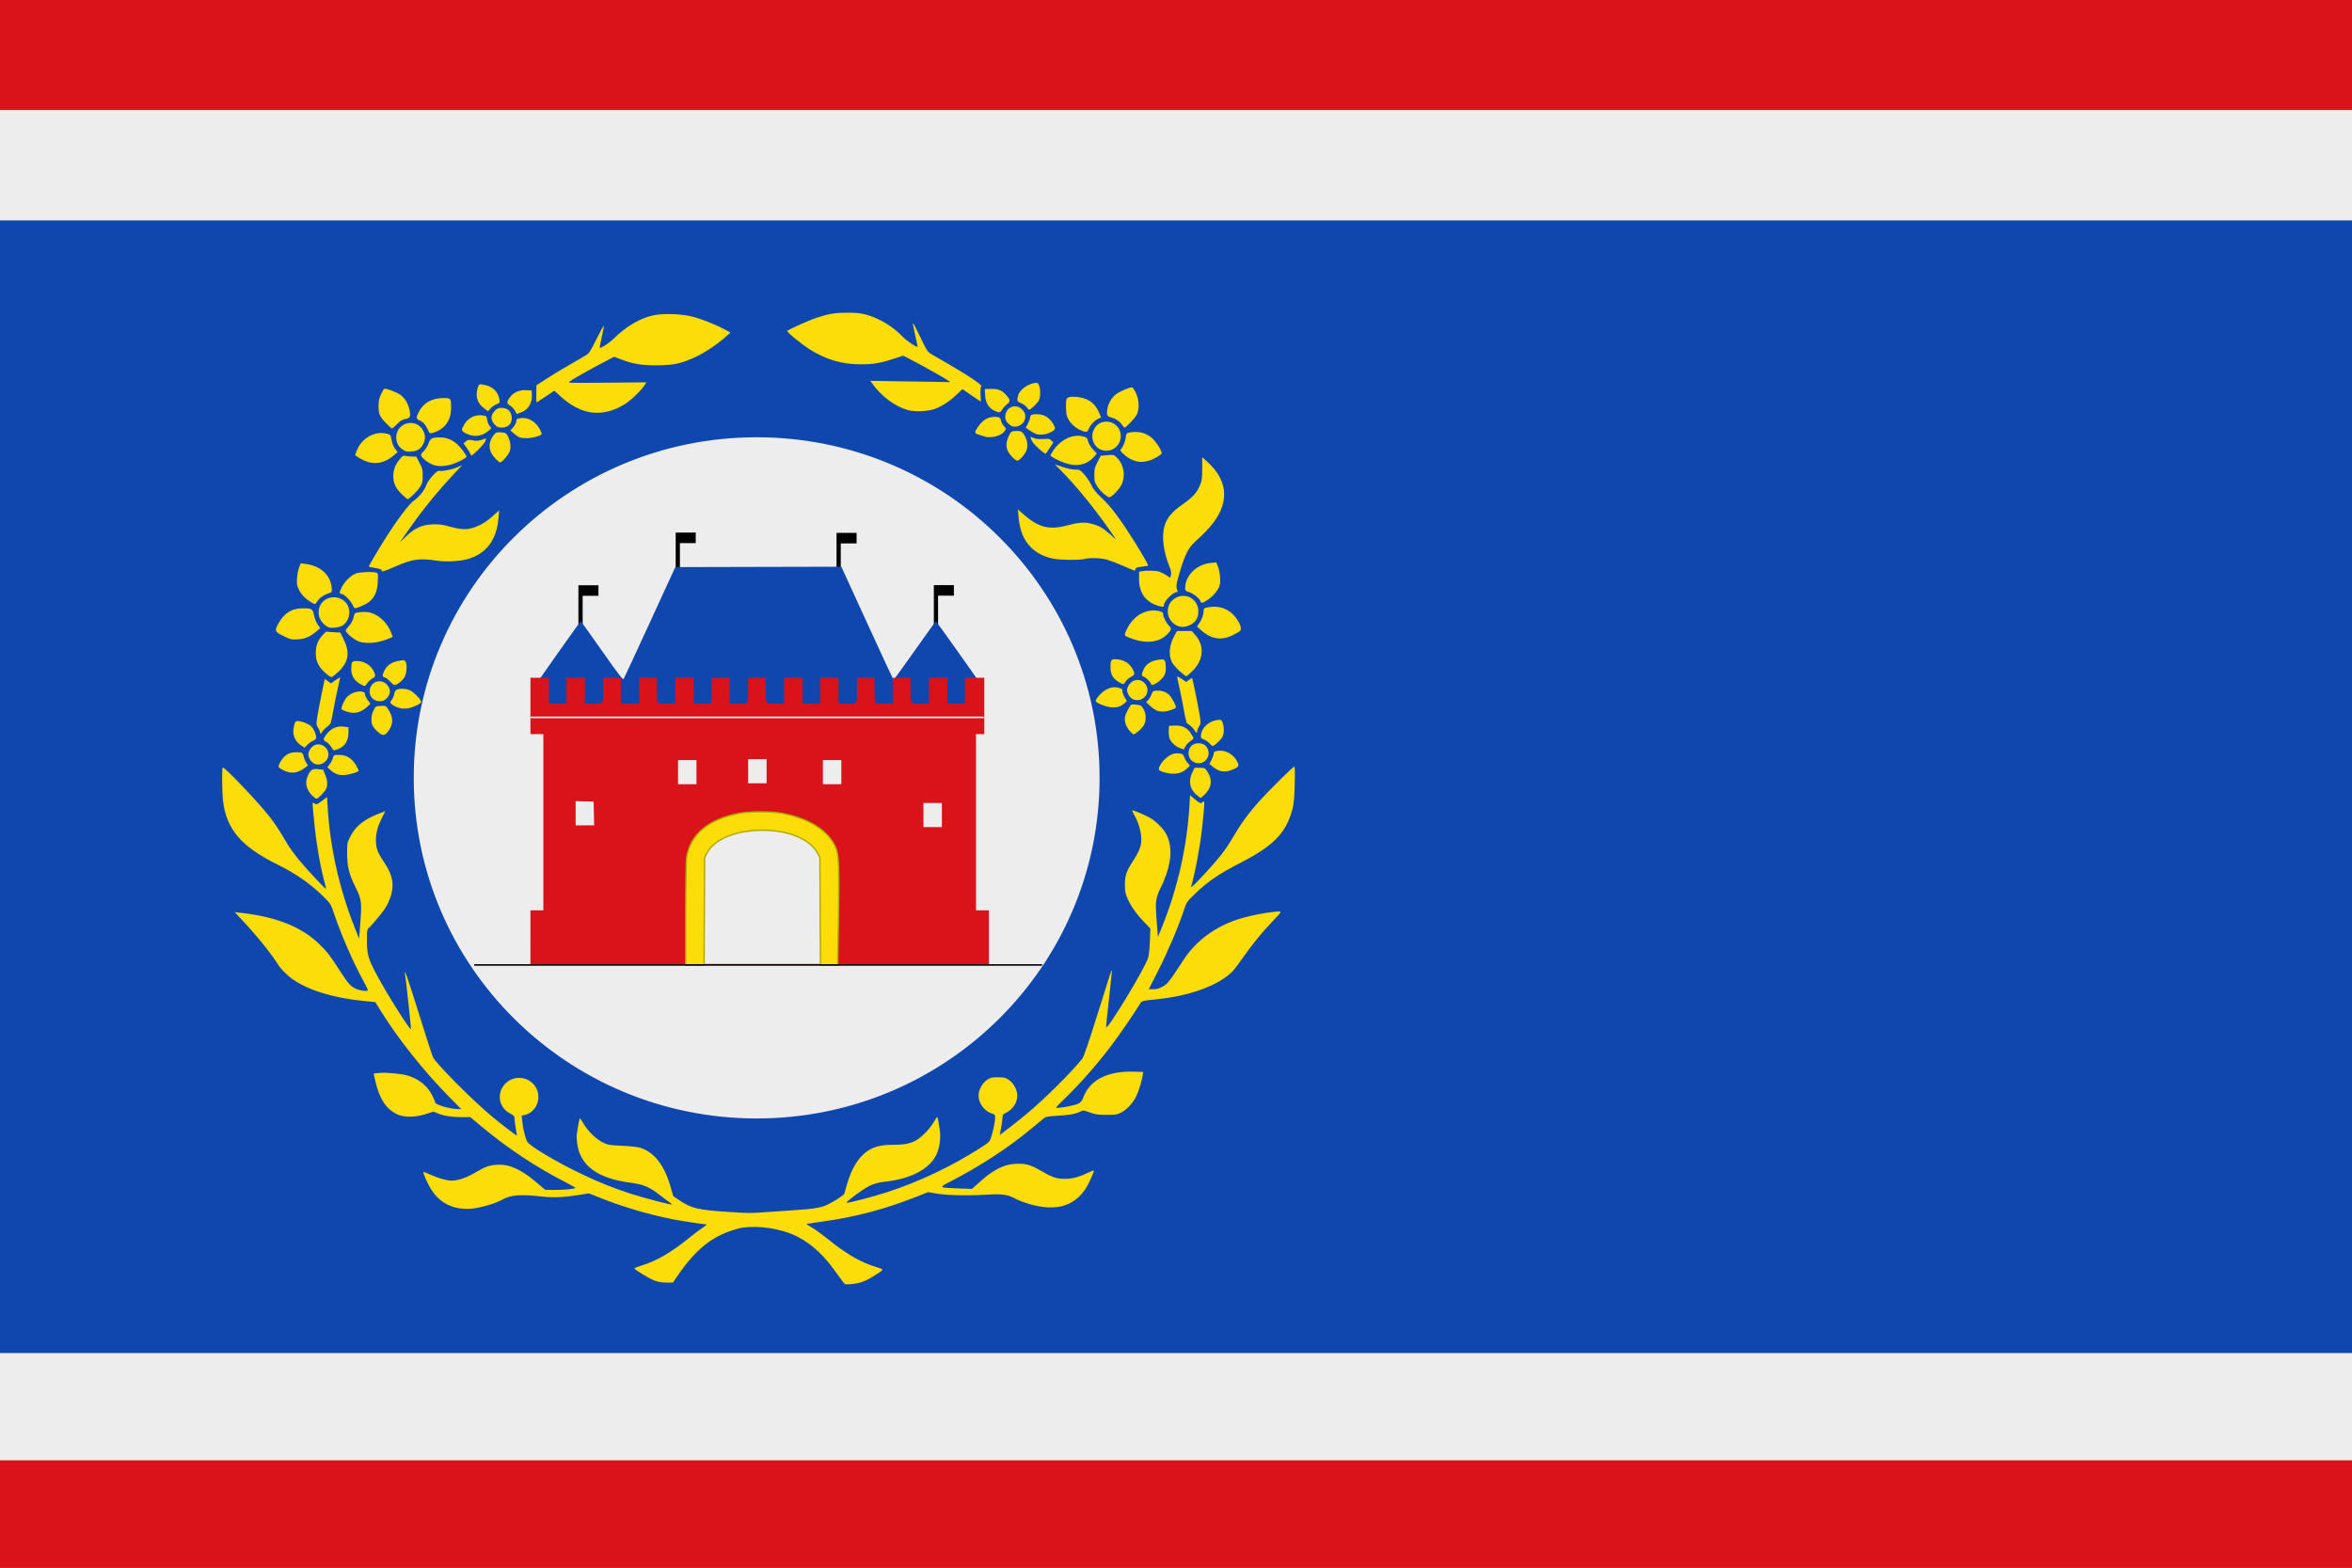 <svg width="600" height="400" viewBox="0 0 600 400" fill="none" xmlns="http://www.w3.org/2000/svg" xmlns:cgf="https://coding.garden/flags"><rect x="0" y="0" width="600" height="400" fill="#333333" stroke="none"/><g clip-path="url(#clip0_1_2677)">
<path d="M600 0H0V400H600V0Z" fill="#DA121A"/>
<path d="M600 28.065H0V372.602H600V28.065Z" fill="#EDEDED"/>
<path d="M600 56.246H0V345.232H600V56.246Z" fill="#0F47AF"/>
<path fill-rule="evenodd" clip-rule="evenodd" d="M280.507 198.474C280.507 246.47 241.341 285.379 193.027 285.379C144.713 285.379 105.547 246.47 105.547 198.474C105.547 150.478 144.713 111.57 193.027 111.57C241.341 111.57 280.507 150.478 280.507 198.474Z" fill="#EDEDED"/>
<path d="M214.994 327C214.673 326.575 213.632 325.156 212.68 323.846C209.409 319.344 205.756 316.334 201.621 314.733C197.368 313.087 191.595 312.568 188.133 313.52C181.828 315.254 177.573 318.605 172.795 325.6L171.665 327.255H170.046C169.047 327.255 167.93 327.085 167.127 326.811C165.853 326.377 161.85 323.967 161.85 323.634C161.85 323.541 162.618 323.229 163.557 322.941C167.444 321.746 171.053 319.673 175.541 316.055C176.877 314.978 178.538 313.72 179.232 313.26C179.926 312.799 180.382 312.422 180.245 312.422C179.629 312.422 173.514 311.482 171.48 311.074C165.326 309.841 159.003 307.975 153.279 305.702L150.202 304.48L148.319 304.799C144.469 305.453 141.356 305.632 138.766 305.348C132.647 304.679 130.389 304.842 128.086 306.117C126.29 307.112 122.816 308.123 120.182 308.418C119.462 308.499 118.148 308.452 117.263 308.315C114.168 307.836 111.835 306.307 110.076 303.607C109.152 302.187 107.832 299.234 108.034 299.038C108.085 298.989 108.91 299.307 109.867 299.745C111.818 300.637 113.991 301.24 115.255 301.24C116.823 301.24 118.894 300.544 121.021 299.303C123.881 297.633 124.712 297.33 126.782 297.196C129.912 296.994 132.893 298.328 136.883 301.717L139.096 303.596L141.354 303.616C143.808 303.637 146.789 303.353 146.789 303.098C146.789 303.01 145.704 302.384 144.377 301.705C136.709 297.786 129.422 292.95 122.724 287.338L119.98 285.038H117.778C115.222 285.038 113.233 284.727 111.692 284.087L110.599 283.633L108.632 284.251C105.84 285.129 103.177 285.157 101.355 284.328C98.543 283.049 96.763 280.341 95.73 275.767L95.312 273.913L96.771 273.768C98.562 273.59 102.487 273.96 104.077 274.457C106.981 275.363 109.105 277.12 110.329 279.629C110.708 280.407 111.019 281.154 111.019 281.287C111.019 281.867 114.84 282.984 116.824 282.984H117.656L114.892 280.189C108.084 273.302 101.505 265.035 96.948 257.639L95.744 255.684L92.851 255.399C84.079 254.534 77.106 252.176 73.346 248.801C72.466 248.012 71.506 246.985 71.213 246.519C69.271 243.436 65.782 239.065 62.151 235.165L59.893 232.74L61.276 232.892C70.425 233.901 76.866 236.45 81.424 240.868C83.439 242.821 84.298 243.93 86.653 247.621C88.704 250.836 89.341 251.572 90.621 252.211C91.768 252.783 93.84 253.052 93.84 252.629C93.84 252.466 93.324 251.399 92.692 250.258C90.189 245.735 87.005 238.447 85.255 233.237C84.399 230.69 84.323 230.563 82.694 228.938C79.317 225.57 75.562 222.94 70.73 220.557C61.575 216.042 57.731 211.547 56.908 204.392C56.62 201.888 56.571 195.812 56.839 195.812C57.435 195.812 66.06 204.89 68.687 208.283C70.319 210.39 70.828 211.167 73.344 215.384C73.889 216.296 75.193 218.094 76.242 219.378C78.154 221.718 83.011 226.927 83.154 226.789C83.195 226.749 83.023 225.949 82.772 225.013C81.621 220.73 80.629 214.846 80.079 209.047C79.626 204.265 79.611 204.632 80.25 205.032C80.744 205.34 80.869 205.295 82.102 204.375L83.425 203.388L83.59 206.047C84.231 216.346 86.524 226.601 90.377 236.393L91.605 239.512L91.752 237.686C92.374 229.963 92.354 229.751 90.643 226.277C89.045 223.031 88.556 221.057 88.55 217.833C88.546 215.23 88.582 215.022 89.281 213.611C90.623 210.906 92.59 209.253 96.25 207.756C97.275 207.337 98.159 206.994 98.216 206.994C98.272 206.994 97.954 207.693 97.51 208.548C96.387 210.711 95.883 212.54 95.896 214.41C95.91 216.377 96.337 217.549 97.864 219.805C99.237 221.835 99.895 223.389 100.101 225.085C100.346 227.105 99.58 229.751 98.106 231.981C97.398 233.053 94.82 236.126 94.103 236.752C93.656 237.142 93.605 237.432 93.605 239.586C93.605 243.521 93.876 244.521 96.059 248.64C98.578 253.394 104.542 262.87 104.835 262.586C104.921 262.502 103.608 250.237 103.354 248.754C102.977 246.556 103.95 249.303 106.91 258.795C108.691 264.506 110.283 269.435 110.447 269.748C111.404 271.573 120.864 281.056 125.713 285.051C128.054 286.979 131.799 289.845 131.868 289.761C131.889 289.736 131.764 288.946 131.591 288.004C131.418 287.063 131.272 285.933 131.266 285.494C131.257 284.778 131.141 284.636 130.145 284.125C127.286 282.656 126.607 279.021 128.751 276.653C130.724 274.474 134.145 274.474 136.118 276.653C138.538 279.327 137.194 283.802 133.757 284.511L133.079 284.65L133.22 286.112C133.386 287.837 134.003 290.365 134.479 291.272C135.074 292.406 142.071 296.567 148.554 299.643C153.06 301.78 156.364 303.105 160.788 304.547C164.084 305.622 171.247 307.493 171.421 307.325C171.472 307.275 171.244 307.063 170.914 306.854C170.584 306.645 169.446 305.793 168.385 304.962C165.732 302.885 164.099 302.186 160.97 301.788C152.522 300.712 148.078 297.509 147.262 291.907C147.127 290.978 147.065 289.9 147.124 289.511C147.612 286.299 147.82 285.293 147.976 285.386C148.075 285.446 148.478 286.046 148.871 286.721C149.94 288.558 151.972 290.56 153.645 291.425C155.057 292.155 155.235 292.187 158.773 292.355C161.134 292.467 162.816 292.66 163.498 292.897C167.078 294.143 169.597 297.499 171.135 303.072C171.455 304.231 171.747 305.197 171.784 305.219C171.821 305.242 172.401 305.635 173.073 306.092C176.417 308.37 177.883 308.721 186.325 309.259C191.184 309.57 191.499 309.569 195.973 309.244C197.72 309.118 200.791 308.904 202.798 308.768C207.856 308.427 209.512 308.145 211.152 307.344C212.9 306.49 215.27 304.946 215.383 304.587C215.429 304.44 215.745 303.345 216.083 302.152C217.221 298.144 219.035 295.201 221.299 293.69C223.001 292.555 224.789 292.113 227.705 292.106C230.475 292.1 231.684 291.895 233.341 291.152C234.761 290.515 237.041 288.263 238.097 286.453C238.55 285.677 238.986 285.041 239.066 285.04C239.217 285.037 239.351 285.677 239.743 288.272C240.039 290.237 239.71 292.798 238.946 294.474C237.245 298.203 232.501 300.762 225.952 301.483C222.702 301.841 221.274 302.536 217.068 305.804C216.341 306.368 215.844 306.863 215.965 306.902C216.328 307.021 223.172 305.218 226.448 304.141C234.542 301.481 242.576 297.678 249.787 293.093C252.246 291.53 252.44 291.351 252.788 290.335C253.312 288.806 253.855 286.217 253.86 285.226C253.864 284.466 253.786 284.363 253.02 284.118C251.109 283.507 249.643 281.528 249.633 279.548C249.626 278.102 250.562 276.363 251.792 275.536C252.656 274.956 252.967 274.883 254.57 274.883C256.173 274.883 256.484 274.956 257.347 275.536C258.552 276.346 259.512 278.102 259.512 279.499C259.512 281.349 258.415 283.031 256.629 283.922C255.872 284.3 255.747 284.472 255.747 285.136C255.747 285.562 255.588 286.715 255.394 287.699C255.199 288.683 255.041 289.518 255.041 289.555C255.04 289.68 259.62 286.111 261.982 284.144C266.468 280.408 273.514 273.405 276.106 270.105C276.468 269.644 277.788 265.788 279.978 258.795C283.772 246.68 283.498 247.52 283.619 247.637C283.67 247.687 283.351 250.91 282.911 254.801C282.47 258.692 282.143 261.975 282.183 262.097C282.458 262.935 291.924 247.321 292.855 244.494C293.077 243.82 293.265 242.129 293.338 240.149L293.458 236.906L291.642 235.014C289.739 233.032 288.297 230.912 287.458 228.863C287.088 227.959 286.96 227.146 286.96 225.706C286.96 223.487 287.368 222.256 288.869 219.95C290.269 217.798 290.8 216.692 291.052 215.403C291.448 213.381 290.681 210.129 289.25 207.762C288.919 207.214 288.749 206.765 288.873 206.765C289.3 206.765 292.365 208.072 293.411 208.699C294.798 209.532 296.325 210.976 297.157 212.242C298.908 214.905 299.045 218.702 297.548 223.041C297.08 224.396 296.436 225.937 296.116 226.466C295.796 226.995 295.358 228.093 295.142 228.906C294.745 230.4 294.759 231.456 295.255 237.344L295.4 239.055L296.371 236.659C300.4 226.717 302.788 216.197 303.426 205.578L303.586 202.908L304.784 203.924C305.992 204.949 306.429 205.129 306.695 204.711C306.775 204.586 306.947 204.483 307.076 204.483C307.327 204.483 307.272 205.371 306.67 211.101C306.182 215.749 304.947 222.416 303.862 226.255C303.719 226.763 305.194 225.297 308.549 221.598C311.104 218.782 312.672 216.754 313.883 214.7C316.682 209.953 318.352 207.642 321.513 204.141C323.814 201.592 329.9 195.583 330.181 195.583C330.33 195.583 330.366 197.229 330.281 200.205C330.176 203.868 330.046 205.204 329.654 206.651C328.064 212.512 324.849 215.825 316.68 220.023C310.889 222.998 308.092 224.91 304.695 228.211C302.708 230.142 302.689 230.172 301.902 232.552C300.538 236.675 297.871 242.923 295.412 247.757L293.046 252.407L294.223 252.404C295.095 252.401 295.717 252.224 296.627 251.719C297.877 251.023 298.273 250.513 301.973 244.84C305.16 239.952 310.313 236.211 316.356 234.396C319.028 233.594 322.563 232.891 325.145 232.649C327.224 232.455 327.264 232.307 324.44 235.29C321.662 238.224 319.785 240.529 317.188 244.19C314.633 247.794 314.224 248.246 312.343 249.555C308.48 252.242 302.443 254.167 295.517 254.921C290.898 255.423 291.317 255.293 290.618 256.445C289.25 258.698 285.232 264.522 283.329 267.01C279.559 271.939 275.426 276.63 271.545 280.386C270.363 281.53 269.396 282.522 269.396 282.589C269.396 282.939 273.97 282.146 275.06 281.607C275.748 281.267 276.01 280.93 276.42 279.86C278.094 275.496 282.636 273.229 289.281 273.439L291.634 273.514L291.559 274.084C291.364 275.551 290.515 278.363 289.873 279.667C288.971 281.501 287.423 283.173 285.956 283.9C284.933 284.406 284.531 284.466 282.221 284.454C280.018 284.442 279.39 284.351 278.005 283.841C276.397 283.249 276.368 283.247 275.534 283.652C274.311 284.248 272.696 284.534 269.641 284.697C267.646 284.803 266.812 284.94 266.433 285.224C266.152 285.436 264.876 286.488 263.599 287.563C257.516 292.685 250.313 297.407 242.134 301.636C239.465 303.016 239.523 303.055 244.504 303.229L247.969 303.35L249.793 301.698C253.303 298.519 255.94 297.146 258.89 296.959C261.465 296.797 262.871 297.164 265.442 298.671C268.422 300.417 269.498 300.784 271.641 300.784C273.574 300.784 275.331 300.313 277.667 299.169C278.425 298.798 279.044 298.58 279.044 298.683C279.044 299.069 277.861 301.782 277.246 302.805C275.664 305.438 273.614 307.046 270.948 307.746C268.689 308.339 265.541 308.127 262.454 307.173C261.159 306.773 259.675 306.209 259.156 305.919C257.207 304.831 255.706 304.583 252.342 304.793C247.236 305.112 241.788 305.023 239.131 304.576L236.753 304.177L233.601 305.425C225.664 308.567 218.115 310.542 209.505 311.729C207.563 311.996 205.882 312.24 205.768 312.271C205.654 312.302 206.242 312.713 207.074 313.185C207.906 313.657 209.799 315.025 211.281 316.224C215.899 319.961 219.466 322.027 223.449 323.272C225.688 323.971 225.742 323.801 222.683 325.714C220.699 326.954 219.201 327.475 217.13 327.645C215.579 327.771 215.576 327.77 214.994 327H214.994ZM79.703 203.062C78.141 201.547 77.713 199.684 78.528 197.943C79.266 196.368 79.661 196.113 81.142 196.258L82.424 196.382L82.948 197.638C83.513 198.991 83.621 200.229 83.257 201.158C82.968 201.895 81.174 203.799 80.768 203.799C80.6 203.799 80.121 203.468 79.703 203.062V203.062ZM305.18 202.758C303.44 201.233 303.11 199.163 304.245 196.897L304.752 195.886L306.066 195.906C307.37 195.926 307.387 195.935 308.058 196.987C309.335 198.991 309.14 200.812 307.458 202.582C306.941 203.126 306.425 203.571 306.313 203.571C306.2 203.571 305.691 203.205 305.18 202.757V202.758ZM85.986 197.543C85.485 197.363 84.723 196.885 84.293 196.481L83.513 195.748L84.102 194.999C84.425 194.587 84.795 193.883 84.923 193.434C85.155 192.618 85.156 192.617 86.51 192.617C88.328 192.617 89.766 193.48 90.767 195.172C91.16 195.838 91.484 196.497 91.485 196.637C91.488 196.941 89.434 197.591 87.957 197.753C87.324 197.823 86.531 197.738 85.986 197.543V197.543ZM297.517 197.187C295.869 196.776 295.477 196.524 295.642 195.983C296.109 194.45 298.073 192.583 299.55 192.268C299.941 192.185 300.616 192.181 301.05 192.259C301.69 192.376 301.891 192.554 302.111 193.2C302.26 193.638 302.651 194.306 302.979 194.685L303.576 195.372L302.632 196.242C301.414 197.366 299.59 197.702 297.517 197.186V197.187ZM72.48 196.617C71.799 196.309 71.182 195.91 71.111 195.729C70.936 195.288 71.752 193.79 72.58 193.031C73.446 192.238 74.311 191.932 75.677 191.936C77.05 191.941 77.265 192.076 77.481 193.074C77.576 193.513 77.857 194.198 78.107 194.596L78.56 195.321L77.775 195.901C75.906 197.284 74.406 197.487 72.48 196.617ZM311.246 196.69C310.772 196.564 309.964 196.112 309.451 195.686L308.518 194.912L309.077 193.84C309.385 193.25 309.637 192.535 309.637 192.25C309.637 191.811 309.799 191.709 310.706 191.577C312.643 191.295 314.711 192.467 315.646 194.377C316.139 195.385 316.013 195.652 314.774 196.224C313.467 196.829 312.329 196.979 311.246 196.69V196.69ZM80.309 194.922C79.676 194.657 79.102 194.011 78.789 193.211C78.437 192.315 78.834 191.208 79.784 190.433C81.59 188.959 84.341 190.898 83.684 193.181C83.284 194.569 81.573 195.452 80.309 194.922V194.922ZM305.081 194.648C303.642 194.266 302.885 192.865 303.31 191.372C303.619 190.286 304.521 189.651 305.754 189.651C306.987 189.651 307.888 190.286 308.198 191.372C308.772 193.388 307.071 195.176 305.081 194.648V194.648ZM84.481 190.565C84.187 190.066 83.631 189.499 83.246 189.306C82.371 188.867 82.369 188.585 83.234 187.427C84.437 185.816 85.987 185.148 87.881 185.423L88.898 185.571L88.894 186.869C88.885 189.014 88.019 190.409 86.25 191.125C85.084 191.598 85.091 191.6 84.481 190.565L84.481 190.565ZM301.073 190.9C299.896 190.508 298.63 189.307 298.317 188.288C298.182 187.845 298.105 186.969 298.147 186.342L298.223 185.201L299.575 185.132C301.498 185.035 302.828 185.648 303.749 187.056C304.14 187.654 304.456 188.251 304.451 188.383C304.445 188.516 304.105 188.829 303.693 189.08C303.282 189.331 302.728 189.912 302.463 190.37L301.981 191.203L301.073 190.9V190.9ZM76.68 190.094C75.331 189.146 74.676 187.716 74.849 186.094C74.919 185.436 75.1 184.672 75.253 184.396C75.492 183.963 75.659 183.914 76.47 184.04C77.576 184.212 78.967 184.861 79.535 185.47C80.068 186.041 80.662 187.445 80.662 188.132C80.662 188.539 80.463 188.761 79.897 188.983C79.477 189.149 78.806 189.625 78.407 190.041L77.681 190.797L76.68 190.094V190.094ZM308.511 189.65C308.216 189.287 307.607 188.862 307.158 188.704C306.588 188.504 306.343 188.277 306.344 187.95C306.35 185.805 308.306 183.928 310.792 183.682C311.524 183.61 311.621 183.674 311.892 184.402C312.29 185.47 312.297 186.989 311.909 187.889C311.564 188.686 309.817 190.343 309.342 190.323C309.181 190.315 308.807 190.013 308.512 189.65H308.511ZM96.43 186.772C95.895 186.303 95.299 185.623 95.106 185.261C94.567 184.251 94.647 182.514 95.289 181.26C95.838 180.185 95.847 180.18 97.135 180.116C98.429 180.052 98.43 180.052 99.056 181.029C100.373 183.084 100.375 184.782 99.06 186.546C98.142 187.779 97.63 187.823 96.43 186.772H96.43ZM288.147 186.442C287.174 185.34 286.752 183.949 287.03 182.754C287.222 181.932 288.283 179.958 288.637 179.768C288.732 179.717 289.338 179.737 289.983 179.813C291.068 179.942 291.198 180.026 291.716 180.939C292.421 182.178 292.461 183.813 291.817 185.022C291.396 185.812 289.636 187.369 289.163 187.369C289.054 187.369 288.597 186.952 288.147 186.442H288.147ZM81.602 186.741C81.602 186.521 81.388 186.034 81.129 185.657C80.761 185.122 80.689 184.749 80.797 183.946C81.03 182.229 81.589 179.195 82.238 176.13L82.854 173.221L83.632 173.796L84.41 174.372L85.596 173.547C86.247 173.093 86.781 172.766 86.781 172.822C86.781 172.878 86.513 174.094 86.185 175.525C85.858 176.956 85.328 179.602 85.007 181.404C84.476 184.382 84.364 184.726 83.778 185.169C82.929 185.81 82.074 186.701 82.074 186.946C82.074 187.053 81.968 187.14 81.839 187.14C81.709 187.14 81.603 186.961 81.602 186.741V186.741ZM304.817 186.47C304.673 186.03 303.327 184.759 302.836 184.6C302.695 184.554 302.314 182.976 301.99 181.093C301.666 179.211 301.136 176.55 300.811 175.181C300.486 173.811 300.263 172.65 300.314 172.6C300.365 172.55 300.895 172.843 301.491 173.251L302.576 173.992L303.301 173.472C303.7 173.186 304.069 172.993 304.121 173.044C304.252 173.171 305.774 180.7 306.1 182.837C306.347 184.449 306.33 184.638 305.885 185.347C305.62 185.769 305.402 186.293 305.402 186.513C305.402 187.051 304.998 187.021 304.817 186.47V186.47ZM88.316 181.528C87.801 181.345 87.293 181.111 87.188 181.009C86.838 180.67 87.944 178.3 88.786 177.582C90.377 176.228 93.134 175.988 93.134 177.204C93.134 177.485 93.443 178.129 93.821 178.635L94.508 179.554L93.644 180.355C91.99 181.892 90.355 182.251 88.316 181.528V181.528ZM295.296 181.378C294.85 181.234 294.011 180.675 293.43 180.135L292.375 179.155L292.907 178.605C293.2 178.303 293.579 177.661 293.749 177.178C294.027 176.389 294.149 176.294 294.964 176.226C296.204 176.123 297.442 176.52 298.225 177.271C298.855 177.875 299.981 179.903 299.986 180.441C299.989 180.786 298.305 181.427 297.081 181.546C296.544 181.598 295.741 181.523 295.296 181.378V181.378ZM102.312 180.745C101.35 180.581 100.169 180.017 99.743 179.518C99.495 179.228 99.528 179.062 99.939 178.556C100.212 178.219 100.502 177.541 100.583 177.048C100.693 176.38 100.877 176.097 101.302 175.941C102.233 175.598 103.681 175.7 104.646 176.177C105.708 176.702 107.537 178.631 107.44 179.122C107.352 179.563 105.447 180.482 104.149 180.709C103.592 180.806 102.765 180.823 102.312 180.745V180.745ZM281.735 180.078C280.338 179.595 279.515 179.131 279.515 178.826C279.515 178.335 280.819 176.832 281.782 176.214C283.052 175.398 284.161 175.179 285.394 175.501C286.201 175.712 286.34 175.838 286.342 176.367C286.345 176.707 286.597 177.413 286.905 177.936L287.466 178.886L286.844 179.462C285.611 180.602 283.864 180.813 281.735 180.078V180.078ZM95.447 178.535C93.627 177.44 94.059 174.474 96.118 173.923C97.238 173.623 98.379 174.082 99.012 175.089C99.578 175.99 99.612 176.662 99.136 177.554C98.421 178.895 96.774 179.333 95.447 178.535H95.447ZM288.782 178.274C288.105 177.862 287.516 176.812 287.516 176.016C287.516 175.309 288.283 174.173 289.02 173.788C291.515 172.485 293.958 175.72 292.046 177.795C291.198 178.715 289.836 178.915 288.782 178.274V178.274ZM91.662 174.373C90.317 173.546 89.603 172.296 89.608 170.776C89.614 168.854 89.743 168.656 90.985 168.661C92.94 168.67 94.681 169.74 95.388 171.365C95.87 172.474 95.818 172.664 94.89 173.196C94.431 173.458 93.875 173.981 93.654 174.358C93.433 174.735 93.14 175.044 93.004 175.044C92.868 175.044 92.264 174.743 91.662 174.373ZM99.517 173.883C99.08 173.39 98.471 172.925 98.164 172.85C97.518 172.693 97.478 172.43 97.938 171.363C98.639 169.736 99.943 168.855 102.115 168.541C103.071 168.403 103.245 168.442 103.468 168.847C103.89 169.611 103.773 171.609 103.245 172.667C102.781 173.596 101.245 174.839 100.611 174.798C100.447 174.788 99.954 174.376 99.517 173.883V173.883ZM293.634 174.534C293.634 174.129 292.323 172.826 291.734 172.644C291.187 172.476 291.166 172.104 291.643 170.996C292.325 169.414 293.549 168.602 295.675 168.322C296.749 168.181 296.922 168.216 297.146 168.622C297.286 168.876 297.4 169.685 297.4 170.421C297.4 171.472 297.27 171.954 296.796 172.663C295.927 173.962 293.635 175.319 293.635 174.534H293.634ZM285.751 174.231C284.058 173.377 283.278 172.139 283.283 170.318C283.289 168.493 283.447 168.2 284.425 168.201C286.466 168.204 288.087 169.112 288.938 170.73C289.579 171.947 289.525 172.2 288.516 172.703C288.031 172.945 287.422 173.464 287.163 173.857C286.61 174.697 286.653 174.686 285.751 174.231V174.231ZM82.982 171.684C81.205 170.073 80.556 168.711 80.559 166.603C80.562 164.671 81.085 163.344 82.385 161.972L83.133 161.183L84.981 161.294L86.829 161.406L87.65 163.082C89.312 166.475 88.941 168.905 86.389 171.337C85.567 172.122 84.731 172.764 84.533 172.764C84.334 172.764 83.636 172.278 82.982 171.684V171.684ZM300.928 171.242C300.135 170.531 299.273 169.542 299.012 169.045C298.012 167.145 298.267 164.491 299.684 162.039L300.278 161.012H302.16H304.042L304.835 161.901C307.321 164.688 307.08 168.355 304.225 171.184C303.475 171.928 302.75 172.536 302.615 172.536C302.479 172.536 301.72 171.954 300.928 171.242ZM91.638 163.72C90.499 163.381 88.192 161.479 88.192 160.879C88.192 160.731 88.557 160.219 89.002 159.741C89.448 159.263 89.936 158.429 90.088 157.888C90.24 157.347 90.399 156.783 90.441 156.635C90.545 156.273 92.451 156.015 93.745 156.187C96.341 156.532 98.788 158.688 99.828 161.546L100.181 162.517L99.072 162.978C96.455 164.065 93.716 164.339 91.638 163.72V163.72ZM291.257 163.62C290.531 163.517 289.231 163.158 288.367 162.823C286.603 162.138 286.616 162.186 287.672 160.148C289.296 157.015 292.45 155.283 295.436 155.884C296.489 156.096 296.695 156.219 296.699 156.635C296.706 157.364 297.519 158.981 298.221 159.661C298.96 160.378 298.87 160.761 297.689 161.922C296.146 163.439 293.986 164.009 291.257 163.62V163.62ZM72.437 162.342C70.145 161.2 70.039 161.007 70.837 159.429C72.281 156.573 74.388 155.187 77.25 155.211C79.61 155.231 79.752 155.32 80.108 157.012C80.277 157.816 80.7 158.859 81.061 159.365L81.711 160.274L80.657 161.16C79.06 162.502 77.739 163.043 75.838 163.136C74.311 163.21 74.062 163.151 72.437 162.342V162.342ZM308.987 162.48C308.306 162.219 307.208 161.522 306.546 160.932L305.343 159.859L305.957 158.982C306.619 158.037 307.045 156.81 307.047 155.845C307.05 155.148 307.215 155.063 308.987 154.848C310.668 154.644 312.489 155.141 313.891 156.187C315.115 157.1 316.493 159.204 316.543 160.24C316.577 160.922 316.467 161.028 314.856 161.874C312.67 163.022 310.879 163.207 308.987 162.48V162.48ZM83.604 159.96C81.492 158.768 80.709 156.475 81.716 154.431C82.862 152.104 86.246 151.681 88.118 153.631C89.699 155.277 89.365 158.231 87.448 159.555C86.579 160.155 84.363 160.388 83.604 159.96V159.96ZM300.341 159.661C297.253 158.325 297.049 154.038 300.001 152.505C302.682 151.113 305.703 152.96 305.703 155.991C305.703 157.799 304.923 158.945 303.223 159.634C302.172 160.059 301.281 160.068 300.341 159.661V159.661ZM89.888 154.223C89.421 153.203 87.723 151.541 87.147 151.541C86.51 151.541 86.529 151.103 87.224 149.768C87.988 148.3 89.423 146.905 90.748 146.34C91.655 145.954 95.228 145.811 96.045 146.128C96.441 146.282 96.475 146.509 96.382 148.407C96.262 150.883 95.6 152.411 94.143 153.577C93.362 154.201 91.156 155.193 90.548 155.193C90.429 155.193 90.133 154.756 89.889 154.223H89.888ZM295.635 154.633C292.267 153.644 290.575 151.319 290.575 147.682V145.893L291.311 145.751C292.496 145.521 294.911 145.587 295.776 145.872C296.216 146.018 297.021 146.43 297.565 146.789L298.554 147.441L298.709 146.637C298.82 146.066 298.721 145.485 298.366 144.636C296.831 140.955 296.305 136.931 297.025 134.367C297.648 132.143 298.836 130.692 301.646 128.719C304.344 126.824 305.328 125.738 306.138 123.765C306.602 122.637 306.681 122.027 306.688 119.558L306.695 116.671L307.872 117.723C313.129 122.424 313.698 127.806 309.528 133.375C308.505 134.742 307.055 136.25 304.778 138.316C303.192 139.756 302.308 141.504 301.042 145.704C300.026 149.074 299.947 149.663 300.365 150.721C300.454 150.945 300.385 151.085 300.186 151.085C299.232 151.085 296.929 153.412 296.929 154.376C296.929 154.883 296.664 154.935 295.635 154.633V154.633ZM79.101 153.495C77.656 152.552 76.74 151.534 76.123 150.186C75.745 149.362 75.682 148.852 75.783 147.448C75.851 146.499 76.093 145.275 76.32 144.728L76.733 143.733L77.894 143.882C81.734 144.376 84.253 146.621 84.598 149.856C84.71 150.914 84.669 151.093 84.283 151.21C82.922 151.622 81.808 152.299 81.227 153.068C80.866 153.546 80.508 154.013 80.431 154.105C80.355 154.197 79.756 153.923 79.101 153.495V153.495ZM306.23 153.385C306 152.682 304.336 151.364 303.298 151.062C302.442 150.814 302.342 150.709 302.342 150.063C302.342 146.841 305.226 144.008 308.884 143.637L310.268 143.497L310.685 144.496C311.163 145.639 311.417 147.933 311.193 149.091C310.96 150.293 309.729 151.909 308.278 152.916C306.812 153.934 306.438 154.02 306.23 153.385V153.385ZM97.37 145.515C97.37 145.294 96.852 145.108 95.723 144.924C94.817 144.775 94.076 144.612 94.076 144.561C94.076 144.398 96.319 140.547 97.696 138.347C101.176 132.787 104.257 128.657 105.647 127.689C106.972 126.765 108.276 125.119 108.763 123.755C109.239 122.423 111.439 119.984 112.03 120.134C112.77 120.321 115.296 119.832 116.631 119.242L117.889 118.686L116.16 120.541C111.409 125.638 107.947 129.888 104.291 135.111L101.975 138.42L103.552 136.896C105.777 134.745 107.598 133.907 110.284 133.797C111.661 133.741 112.73 133.83 113.608 134.074C116.826 134.97 118.313 135.174 119.693 134.909C121.713 134.52 123.727 133.446 125.62 131.746L127.331 130.21L127.164 132.202C126.686 137.923 123.909 141.482 118.948 142.735C117.003 143.226 113.73 143.388 111.725 143.092C106.9 142.379 105.412 142.581 100.741 144.586C97.587 145.939 97.37 145.999 97.37 145.515V145.515ZM286.692 144.453C285.269 143.829 283.421 143.111 282.587 142.859C280.925 142.357 278.154 142.253 276.573 142.633C275.186 142.966 270.456 142.911 268.651 142.54C266.41 142.079 264.52 141.137 263.124 139.784C261.143 137.864 260.144 135.436 259.824 131.764L259.669 129.976L260.96 131.118C264.865 134.569 267.588 135.295 272.104 134.089C275.133 133.28 276.557 133.167 278.292 133.598C280.342 134.108 281.279 134.626 283.147 136.286L284.78 137.735L283.282 135.567C279.344 129.866 274.423 123.835 270.492 119.892L269.083 118.479L271.063 119.147C272.252 119.549 273.53 119.817 274.26 119.819C275.432 119.822 275.519 119.867 276.571 121.02C277.172 121.679 277.98 122.885 278.366 123.701C278.91 124.851 279.555 125.644 281.24 127.238C283.483 129.359 285.896 132.593 289.328 138.078C290.986 140.728 292.928 144.083 292.928 144.297C292.928 144.362 292.228 144.487 291.371 144.576C290.118 144.706 289.791 144.823 289.696 145.173C289.632 145.412 289.512 145.604 289.43 145.599C289.348 145.594 288.116 145.078 286.692 144.453V144.453ZM102.615 126.21C100.944 124.624 100.309 123.291 100.333 121.419C100.355 119.767 100.887 118.442 102.103 117.011C102.677 116.335 102.937 116.187 103.336 116.311C103.614 116.397 104.37 116.477 105.016 116.49L106.19 116.513L107.016 118.087C107.746 119.478 107.842 119.864 107.842 121.396C107.842 122.864 107.746 123.29 107.215 124.165C106.605 125.172 104.416 127.352 104.016 127.352C103.907 127.352 103.276 126.839 102.615 126.21V126.21ZM281.57 125.982C280.982 125.48 280.199 124.582 279.832 123.986C279.256 123.053 279.163 122.664 279.163 121.186C279.163 119.678 279.262 119.275 279.985 117.877L280.809 116.285L282.456 116.14C284.007 116.004 284.142 116.03 284.759 116.59C286.713 118.362 287.263 121.615 285.99 123.882C285.282 125.144 283.523 126.896 282.965 126.896C282.787 126.896 282.159 126.485 281.57 125.982V125.982ZM109.843 118.319C108.667 117.67 107.796 116.947 107.46 116.342C107.286 116.03 107.418 115.768 108.059 115.147C108.511 114.709 109.07 113.824 109.303 113.181C109.794 111.821 110.187 111.607 112.183 111.607C114.513 111.607 116.262 112.591 118.004 114.883C118.563 115.619 119.02 116.338 119.02 116.481C119.02 116.624 118.493 117.028 117.848 117.379C114.829 119.024 111.769 119.383 109.843 118.319ZM271.749 118.161C270.152 117.632 267.984 116.505 267.984 116.206C267.984 116.11 268.284 115.575 268.652 115.017C270.539 112.15 273.669 110.654 276.29 111.366C277.222 111.618 277.333 111.728 277.589 112.657C277.758 113.269 278.252 114.075 278.832 114.686L279.796 115.7L279.341 116.261C277.48 118.554 274.889 119.203 271.749 118.161V118.161ZM93.676 117.812C93.002 117.579 92.031 117.106 91.516 116.761L90.581 116.132L90.907 115.236C92.158 111.797 95.581 109.828 98.799 110.695C99.601 110.91 99.653 110.987 99.907 112.314C100.072 113.171 100.421 114.019 100.816 114.522L101.457 115.337L100.458 116.197C98.323 118.034 95.954 118.598 93.676 117.812V117.812ZM126.507 117.14C124.522 115.131 124.372 112.965 126.073 110.869C126.525 110.311 126.708 110.252 127.793 110.315C128.845 110.376 129.062 110.473 129.422 111.051C130.119 112.169 130.406 113.859 130.091 114.994C129.836 115.91 128.069 117.996 127.546 117.996C127.44 117.996 126.972 117.611 126.507 117.14V117.14ZM290.139 117.745C289.576 117.641 288.676 117.304 288.139 116.996C286.865 116.267 285.508 114.903 285.852 114.697C286.326 114.413 287.018 112.829 287.177 111.663C287.321 110.613 287.397 110.5 288.043 110.375C290.348 109.928 292.3 110.395 293.88 111.773C295.023 112.769 296.583 115.334 296.308 115.765C296.046 116.177 294.001 117.321 293.167 117.522C291.595 117.902 291.159 117.934 290.139 117.745V117.745ZM258.161 116.551C256.547 114.853 256.335 113.249 257.434 111.056C257.921 110.083 257.98 110.046 259.135 109.97C260.517 109.88 260.934 110.164 261.645 111.684C262.174 112.812 262.222 114.077 261.777 115.11C261.337 116.132 260.027 117.54 259.517 117.54C259.289 117.54 258.678 117.095 258.161 116.551H258.161ZM120.091 115.979C120.005 115.714 119.555 114.963 119.091 114.31L118.248 113.122L118.842 112.626C119.376 112.181 119.552 112.154 120.596 112.361C121.521 112.545 121.983 112.516 122.883 112.219L124.01 111.847L123.856 112.468C123.77 112.81 122.924 113.848 121.975 114.775C120.423 116.289 120.233 116.411 120.091 115.979V115.979ZM265.03 114.493C263.945 113.531 263.283 112.745 263.118 112.223L262.865 111.426L263.718 111.771C264.311 112.011 265.05 112.083 266.148 112.007C267.554 111.909 267.78 111.952 268.216 112.402L268.705 112.907L267.933 114.049C267.508 114.677 267.054 115.365 266.925 115.578C266.72 115.915 266.473 115.773 265.03 114.493ZM102.796 114.764C101.656 114.013 101.081 112.954 101.081 111.606C101.081 107.753 106.237 106.482 107.964 109.91C108.558 111.091 108.556 112.13 107.958 113.303C107.301 114.588 106.478 115.104 104.912 115.21C103.837 115.283 103.465 115.204 102.797 114.764H102.796ZM280.781 114.702C279.023 113.96 278.175 111.771 278.916 109.889C280.397 106.13 285.908 107.226 285.908 111.279C285.908 113.977 283.257 115.747 280.781 114.702V114.702ZM132.742 111.676C132.459 111.622 131.77 111.184 131.213 110.702L130.199 109.826L130.699 109.29C131.355 108.586 131.728 107.865 131.728 107.3C131.728 106.934 131.936 106.812 132.77 106.691C134.73 106.406 136.68 107.546 137.758 109.607C138.443 110.919 138.426 110.947 136.569 111.493C135.472 111.816 133.889 111.892 132.742 111.676V111.676ZM251.628 111.508C251.499 111.458 250.782 111.24 250.035 111.023C248.49 110.574 248.452 110.385 249.588 108.776C250.56 107.398 251.788 106.551 253.009 106.418C254.655 106.238 255.198 106.453 255.372 107.355C255.454 107.78 255.789 108.408 256.116 108.75C256.665 109.325 256.684 109.411 256.358 109.893C255.786 110.74 254.447 111.403 253.103 111.504C252.421 111.555 251.758 111.557 251.628 111.507V111.508ZM120.015 111.031C118.676 110.642 117.844 110.09 117.844 109.592C117.844 109.369 118.149 108.72 118.521 108.15C119.603 106.496 121.35 105.703 123.233 106.012C124.083 106.151 124.148 106.219 124.269 107.093C124.34 107.606 124.611 108.305 124.871 108.646L125.345 109.267L124.712 109.84C123.356 111.07 121.643 111.504 120.015 111.031V111.031ZM264.292 110.728C264.009 110.646 263.304 110.255 262.725 109.858L261.673 109.136L262.24 108.05C262.551 107.454 262.806 106.728 262.806 106.438C262.806 105.787 263.524 105.573 265.182 105.727C266.563 105.856 267.815 106.715 268.627 108.091C269.399 109.4 269.317 109.664 267.937 110.331C266.734 110.912 265.426 111.055 264.292 110.728ZM109.129 109.596C108.547 108.322 107.917 107.631 106.996 107.261C106.174 106.931 106.132 106.462 106.808 105.151C108.028 102.786 110.18 101.566 113.13 101.566C115.042 101.566 115.072 101.606 115.072 104.188C115.072 107.382 113.364 109.617 110.265 110.479C109.657 110.648 109.582 110.59 109.129 109.596ZM276.091 109.935C274.245 109.245 272.886 107.953 272.21 106.244C271.911 105.487 271.821 102.64 272.072 101.88C272.282 101.247 273.426 101.066 275.343 101.364C277.901 101.762 279.505 103.071 280.522 105.593L280.904 106.54L280.24 106.807C279.338 107.169 278.204 108.345 277.759 109.382C277.365 110.298 277.205 110.351 276.091 109.935H276.091ZM98.611 108.113C96.858 106.317 96.55 105.638 96.569 103.62C96.581 102.294 96.721 101.619 97.187 100.625C97.518 99.92 97.884 99.285 98.001 99.215C98.364 98.998 101.205 100.047 102.147 100.746C103.267 101.577 104.098 102.933 104.443 104.493C104.836 106.267 104.646 106.723 103.438 106.91C102.655 107.031 102.196 107.309 101.316 108.195C100.698 108.816 100.103 109.325 99.992 109.325C99.882 109.325 99.26 108.779 98.611 108.113V108.113ZM126.31 108.441C125.538 107.693 125.254 106.854 125.479 105.986C125.564 105.657 125.938 105.092 126.31 104.731C126.848 104.209 127.192 104.077 128.004 104.081C129.621 104.09 130.552 105.074 130.552 106.775C130.552 108.151 129.547 109.096 128.086 109.096C127.188 109.096 126.861 108.976 126.31 108.441V108.441ZM286.254 108.403C285.752 107.579 284.405 106.688 283.339 106.475C282.382 106.283 282.201 105.703 282.566 103.997C282.865 102.601 283.785 101.214 284.94 100.416C285.798 99.823 288.143 98.841 288.719 98.833C288.96 98.83 289.342 99.35 289.762 100.254C290.609 102.073 290.706 104.384 289.995 105.787C289.541 106.685 287.267 109.096 286.876 109.096C286.766 109.096 286.486 108.784 286.254 108.403V108.403ZM257.253 108.092C256.586 107.446 256.452 107.149 256.452 106.317C256.452 103.94 259.106 102.804 260.748 104.478C261.541 105.286 261.744 106.131 261.393 107.162C261.058 108.144 259.978 108.866 258.841 108.867C258.258 108.867 257.845 108.666 257.253 108.092V108.092ZM131.363 104.795C131.111 104.341 130.565 103.762 130.149 103.509C129.201 102.932 129.192 102.564 130.097 101.352C131.055 100.07 132.455 99.466 134.26 99.558L135.611 99.626L135.685 100.754C135.823 102.875 134.691 104.639 132.771 105.296L131.821 105.621L131.363 104.795L131.363 104.795ZM150.142 105.112C147.575 104.548 145.155 103.163 142.632 100.812L141.416 99.679L139.177 101.193C137.946 102.026 136.905 102.707 136.863 102.706C136.822 102.706 136.8 101.717 136.814 100.508L136.84 98.31L139.52 96.581C141.818 95.098 143.952 93.827 149.334 90.733C150.267 90.197 150.496 89.853 152.198 86.445C153.215 84.407 154.056 82.903 154.066 83.104C154.076 83.305 153.82 84.631 153.496 86.051C153.172 87.471 152.952 88.677 153.007 88.73C153.233 88.95 155.461 87.494 156.556 86.411C159.715 83.283 163.285 81.181 166.686 80.448C169.277 79.889 174.147 80.084 176.912 80.858C179.368 81.545 182.595 82.833 184.741 83.982L186.353 84.846L184.751 86.261C182.603 88.158 179.042 90.444 176.706 91.425C173.279 92.866 171.591 93.193 167.498 93.213C163.57 93.232 161.441 92.862 158.144 91.588L156.673 91.02L153.401 92.744C151.602 93.692 148.928 95.165 147.46 96.017C145.241 97.304 144.889 97.581 145.378 97.652C145.701 97.699 150.222 97.695 155.424 97.643L164.882 97.548L164.484 98.202C163.697 99.496 161.099 102.017 159.473 103.065C156.447 105.015 153.074 105.755 150.142 105.112L150.142 105.112ZM253.569 104.745C252.185 104.036 251.422 102.719 251.313 100.849L251.222 99.284L252.131 99.243C254.53 99.134 255.458 99.443 256.632 100.74C257.783 102.011 257.815 102.416 256.824 103.207C256.356 103.582 255.813 104.188 255.618 104.553C255.205 105.327 254.783 105.366 253.569 104.745L253.569 104.745ZM123.543 104.218C122.219 103.232 121.609 102.114 121.609 100.672C121.609 100.026 121.758 99.153 121.939 98.731C122.267 97.971 122.278 97.967 123.348 98.161C125.404 98.533 126.772 99.63 127.247 101.288C127.622 102.6 127.555 102.821 126.685 103.126C126.241 103.282 125.567 103.752 125.189 104.17L124.5 104.931L123.543 104.218V104.218ZM231.67 104.66C228.375 103.74 224.89 101.167 222.573 97.942L222.019 97.171L232.235 97.332L242.45 97.493L241.627 96.942C240.547 96.22 235.254 93.256 232.55 91.86L230.416 90.757L227.844 91.582C224.319 92.711 222.699 92.969 219.271 92.952C214.724 92.928 210.669 91.721 206.632 89.188C204.472 87.833 200.603 84.66 200.841 84.44C201.339 83.978 206.441 81.687 208.328 81.078C211.59 80.025 213.024 79.791 216.211 79.79C218.563 79.79 219.53 79.893 221.036 80.307C224.348 81.219 227.845 83.339 230.254 85.896C231.334 87.041 234.106 88.858 234.089 88.409C234.084 88.303 233.784 86.907 233.42 85.306C233.056 83.706 232.821 82.399 232.898 82.401C232.975 82.403 233.832 84.061 234.802 86.085C236.397 89.41 236.658 89.819 237.509 90.313C238.026 90.614 239.855 91.671 241.573 92.662C246.988 95.788 250.58 98.197 250.305 98.519C250.167 98.68 250.095 99.591 250.139 100.63L250.216 102.458L249.647 102.095C249.334 101.896 248.277 101.182 247.298 100.51L245.518 99.287L243.984 100.747C242.28 102.368 240.413 103.594 238.524 104.33C236.932 104.951 233.333 105.125 231.67 104.66H231.67ZM261.884 103.874C261.618 103.511 260.976 103.05 260.456 102.849C259.439 102.454 259.358 102.226 259.749 100.862C260.198 99.292 262.581 97.686 264.459 97.686C265.317 97.686 265.697 100.766 265.011 102.166C264.656 102.893 262.947 104.532 262.545 104.532C262.447 104.532 262.15 104.236 261.884 103.874Z" fill="#FCDD09"/>
<path d="M172.371 141.137V135.888H174.927H177.484V137.233V138.578H175.466H173.447V142.482V146.386H172.909H172.371V141.137V141.137Z" fill="black"/>
<path d="M147.555 154.581V149.332H150.112H152.669V150.677V152.022H150.651H148.632V155.926V159.831H148.094H147.555V154.581Z" fill="black"/>
<path d="M213.403 141.211V135.962H215.96H218.517V137.307V138.652H216.498H214.48V142.556V146.46H213.941H213.403V141.211Z" fill="black"/>
<path d="M238.225 154.549V149.299H240.782H243.339V150.644V151.989H241.32H239.302V155.894V159.798H238.763H238.225V154.549V154.549Z" fill="black"/>
<path d="M140.508 181.223C137.482 177.699 136.968 174.414 136.968 174.345C136.968 174.154 148.012 158.518 148.146 158.519C148.211 158.519 150.647 161.912 153.559 166.057C157.771 172.054 158.902 173.522 159.089 173.239C159.219 173.043 162.238 166.541 165.799 158.79L172.273 144.698L193.45 144.647L214.627 144.595L221.216 158.986C224.84 166.901 227.862 173.412 227.931 173.454C228 173.497 230.436 170.152 233.343 166.021C236.251 161.891 238.683 158.51 238.748 158.509C238.843 158.506 248.114 171.524 249.622 173.776L250.023 174.375L246.999 181.335C244.696 186.636 238.856 187.125 238.572 187.085C238.345 187.054 228.17 186.504 215.96 185.864L193.761 184.7L171.212 185.863C158.81 186.503 148.507 187.084 148.317 187.155C148.076 187.244 144.322 185.665 140.508 181.223V181.223Z" fill="#0F47AF"/>
<path d="M135.317 239.227V232.267H136.964H138.611V209.789V187.312H136.964H135.317V180.123V172.935H137.67H140.023V176.244V179.553H142.259H144.495V176.244V172.935H146.848H149.201V176.244V179.553H151.409C154.054 179.553 153.9 179.788 153.905 175.73L153.908 172.935H156.143H158.379V176.244V179.553H160.732H163.085V176.244V172.935H165.321H167.557L167.56 175.73C167.564 179.788 167.411 179.553 170.055 179.553H172.263V176.244V172.935H174.616H176.97V176.244V179.553H179.199H181.428L181.493 176.301L181.559 173.049L183.853 172.984L186.147 172.918V176.236V179.553H188.358C190.156 179.553 190.595 179.486 190.711 179.192C190.79 178.993 190.854 177.504 190.854 175.883V172.935H193.09H195.325L195.328 175.73C195.333 179.788 195.179 179.553 197.823 179.553H200.032V176.244V172.935H202.385H204.738V176.244V179.553H206.974H209.21V176.244V172.935H211.563H213.916V176.244V179.553H216.124C218.769 179.553 218.615 179.788 218.619 175.73L218.622 172.935H220.858H223.094V175.883C223.094 177.504 223.158 178.993 223.237 179.192C223.353 179.485 223.791 179.553 225.59 179.553H227.8V176.244V172.935H230.036H232.272L232.275 175.73C232.279 179.788 232.125 179.553 234.77 179.553H236.978V176.244V172.935H239.331H241.685V176.244V179.553H243.92H246.156V176.244V172.935H248.627H251.098V180.123V187.312H250.039H248.98V209.789V232.267H250.627H252.274V239.227V246.187H193.795H135.316V239.227L135.317 239.227ZM209.394 232.21L209.328 218.461L208.772 217.434C206.947 214.064 202.029 211.87 195.629 211.57C192.359 211.416 190.074 211.685 187.146 212.567C183.702 213.605 181.433 215.22 180.313 217.431L179.676 218.689L179.61 232.324L179.544 245.959H194.502H209.459L209.393 232.21H209.394ZM240.273 207.964V204.883H237.92H235.567V207.964V211.044H237.92H240.273V207.964ZM151.503 207.564L151.437 204.541L149.142 204.475L146.848 204.41V207.499V210.588H149.208H151.568L151.503 207.564L151.503 207.564ZM177.676 197.01V193.929H175.323H172.969V197.01V200.091H175.323H177.676V197.01ZM214.623 197.01V193.929H212.269H209.916V197.01V200.091H212.269H214.623V197.01ZM195.561 196.782V193.701H193.208H190.854V196.782V199.862H193.208H195.561V196.782Z" fill="#DA121A"/>
<path d="M174.926 233.3C174.929 226.177 175.033 219.665 175.158 218.827C176.032 212.964 180.695 209.028 188.544 207.529C191.308 207 196.918 207.008 199.631 207.544C206.772 208.954 211.5 212.062 213.308 216.533C213.995 218.232 214.1 221.894 213.867 235.924L213.695 246.25H211.494H209.293L209.227 232.501L209.161 218.752L208.535 217.611C206.461 213.831 200.34 211.533 193.208 211.857C187.039 212.138 182.158 214.316 180.381 217.583L179.745 218.752L179.679 232.501L179.613 246.25H177.267H174.921L174.925 233.3L174.926 233.3Z" fill="#FCDD09" stroke="#ACAC04" stroke-width="0.355"/>
<path d="M120.992 246.211H265.838" stroke="black" stroke-width="0.392"/>
<path d="M135.404 183.038H250.953" stroke="#FBFBFB" stroke-width="0.392"/>
</g>
<defs>
<clipPath id="clip0_1_2677">
<rect width="600" height="400" fill="white"/>
</clipPath>
</defs>
</svg>
